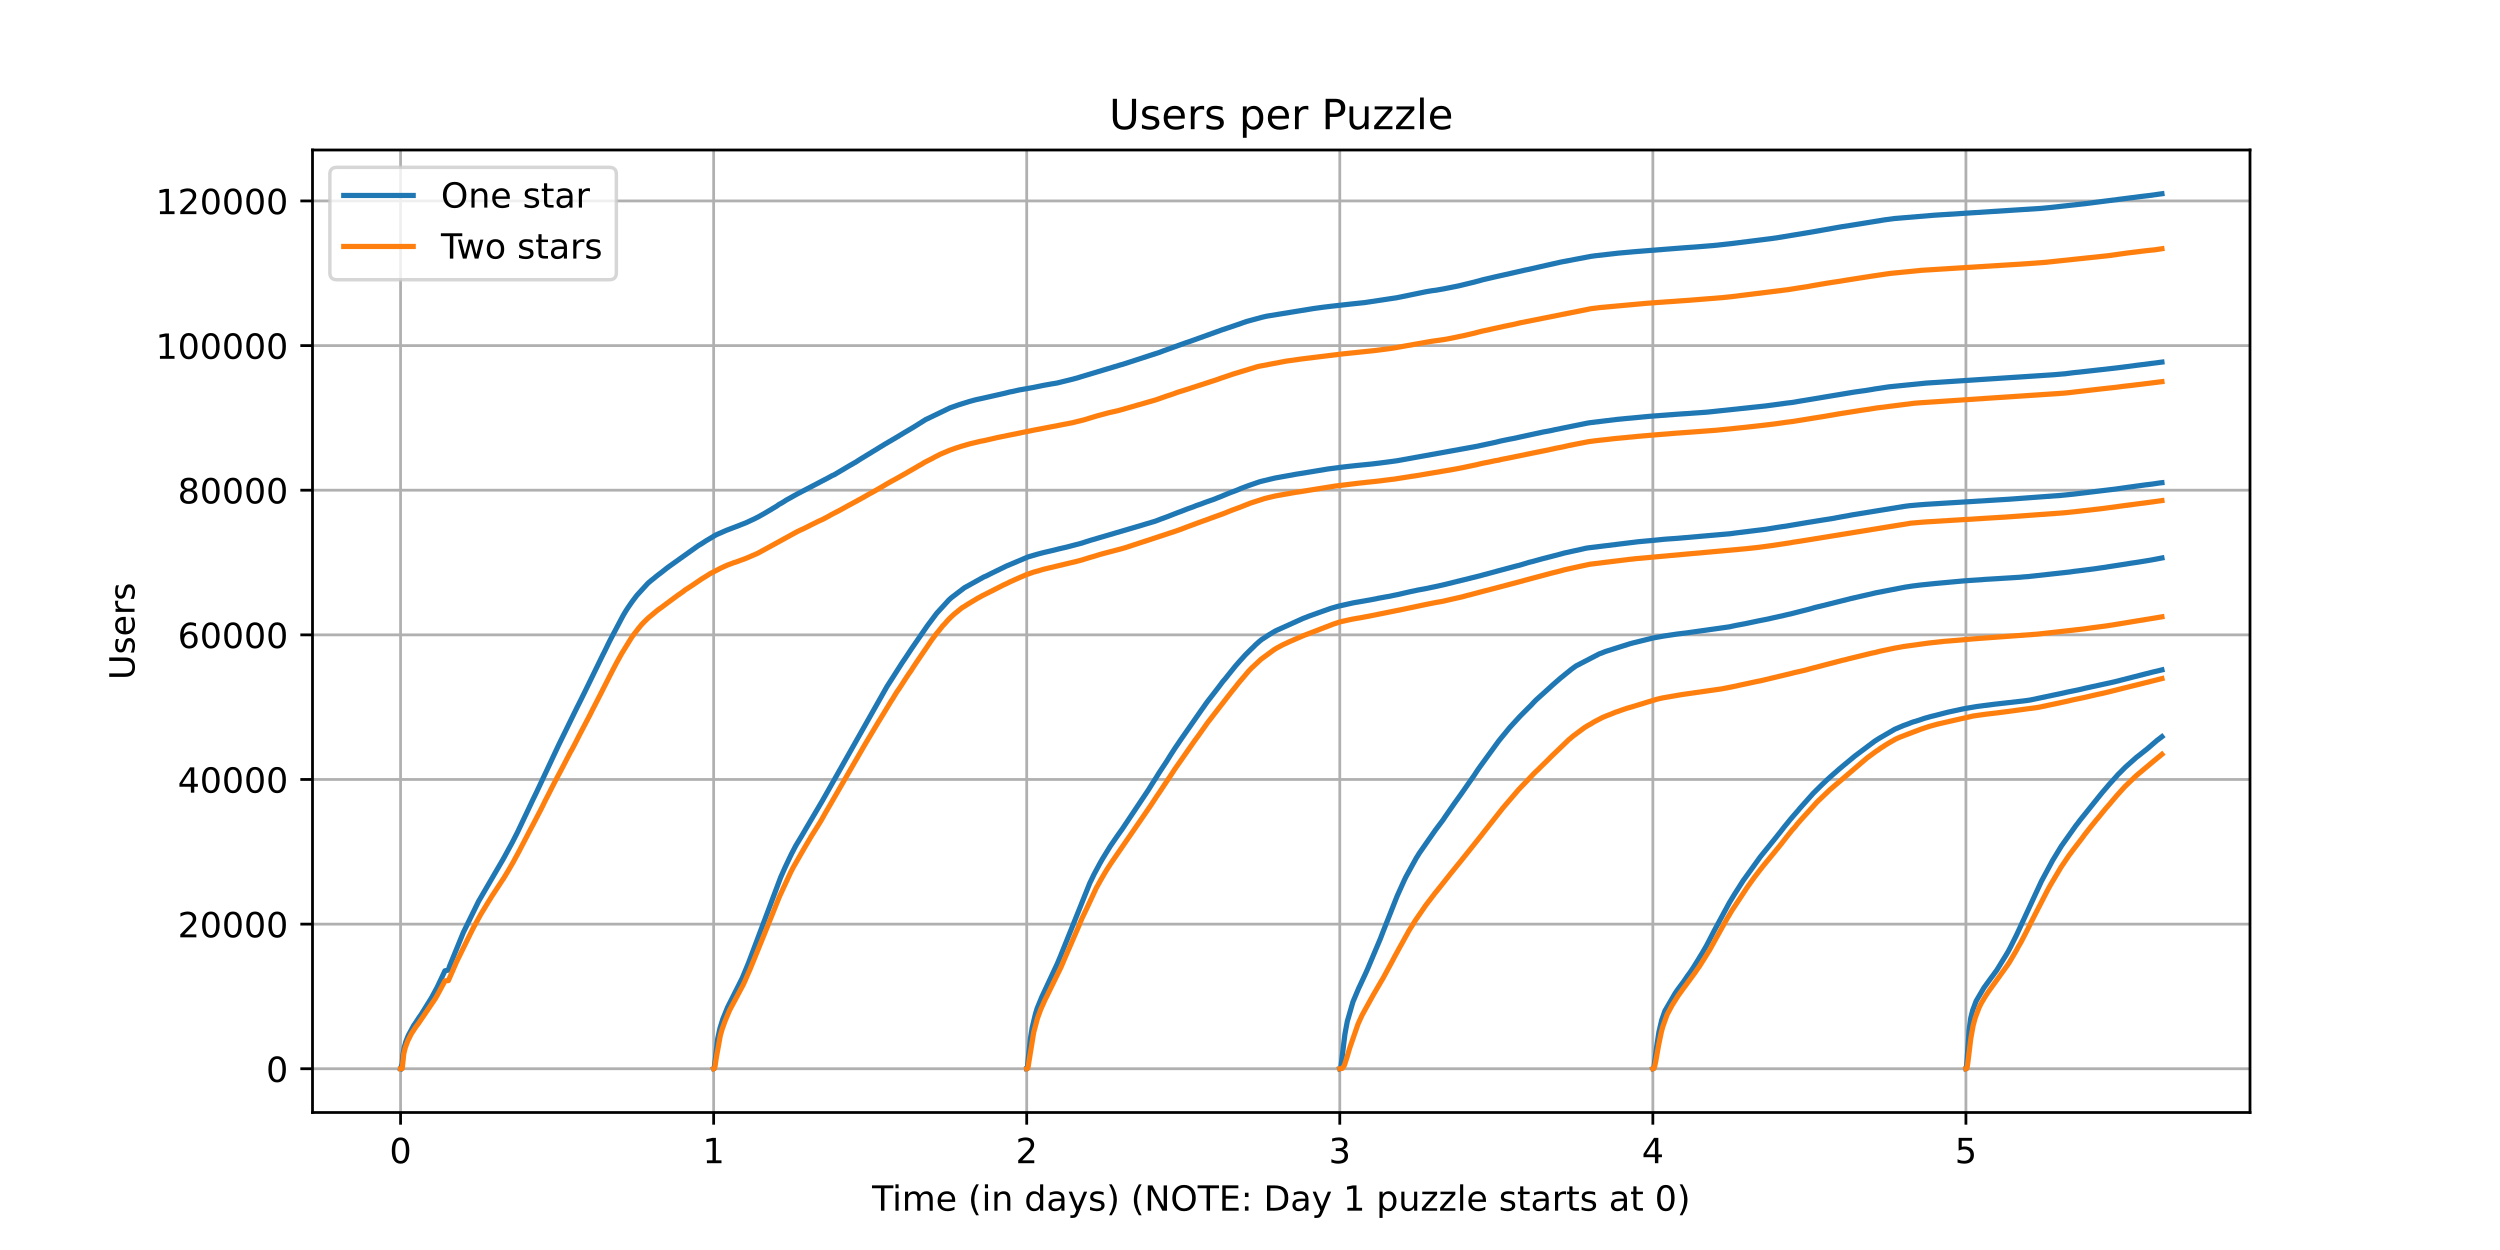 <?xml version="1.0" encoding="utf-8" standalone="no"?>
<!DOCTYPE svg PUBLIC "-//W3C//DTD SVG 1.1//EN"
  "http://www.w3.org/Graphics/SVG/1.1/DTD/svg11.dtd">
<!-- Created with matplotlib (https://matplotlib.org/) -->
<svg height="360pt" version="1.1" viewBox="0 0 720 360" width="720pt" xmlns="http://www.w3.org/2000/svg" xmlns:xlink="http://www.w3.org/1999/xlink">
 <defs>
  <style type="text/css">*{stroke-linecap:butt;stroke-linejoin:round;}</style>
 </defs>
 <g id="figure_1">
  <g id="patch_1">
   <path d="M 0 360 
L 720 360 
L 720 0 
L 0 0 
z
" style="fill:#ffffff;"/>
  </g>
  <g id="axes_1">
   <g id="patch_2">
    <path d="M 90 320.4 
L 648 320.4 
L 648 43.2 
L 90 43.2 
z
" style="fill:#ffffff;"/>
   </g>
   <g id="matplotlib.axis_1">
    <g id="xtick_1">
     <g id="line2d_1">
      <path clip-path="url(#p5f73203482)" d="M 115.364 320.4 
L 115.364 43.2 
" style="fill:none;stroke:#b0b0b0;stroke-linecap:square;stroke-width:0.8;"/>
     </g>
     <g id="line2d_2">
      <defs>
       <path d="M 0 0 
L 0 3.5 
" id="mbd01325cb8" style="stroke:#000000;stroke-width:0.8;"/>
      </defs>
      <g>
       <use style="stroke:#000000;stroke-width:0.8;" x="115.364" xlink:href="#mbd01325cb8" y="320.4"/>
      </g>
     </g>
     <g id="text_1">
      <!-- 0 -->
      <g transform="translate(112.182 334.998)scale(0.1 -0.1)">
       <defs>
        <path d="M 31.781 66.406 
Q 24.172 66.406 20.328 58.906 
Q 16.5 51.422 16.5 36.375 
Q 16.5 21.391 20.328 13.891 
Q 24.172 6.391 31.781 6.391 
Q 39.453 6.391 43.281 13.891 
Q 47.125 21.391 47.125 36.375 
Q 47.125 51.422 43.281 58.906 
Q 39.453 66.406 31.781 66.406 
z
M 31.781 74.219 
Q 44.047 74.219 50.516 64.516 
Q 56.984 54.828 56.984 36.375 
Q 56.984 17.969 50.516 8.266 
Q 44.047 -1.422 31.781 -1.422 
Q 19.531 -1.422 13.062 8.266 
Q 6.594 17.969 6.594 36.375 
Q 6.594 54.828 13.062 64.516 
Q 19.531 74.219 31.781 74.219 
z
" id="DejaVuSans-48"/>
       </defs>
       <use xlink:href="#DejaVuSans-48"/>
      </g>
     </g>
    </g>
    <g id="xtick_2">
     <g id="line2d_3">
      <path clip-path="url(#p5f73203482)" d="M 205.528 320.4 
L 205.528 43.2 
" style="fill:none;stroke:#b0b0b0;stroke-linecap:square;stroke-width:0.8;"/>
     </g>
     <g id="line2d_4">
      <g>
       <use style="stroke:#000000;stroke-width:0.8;" x="205.528" xlink:href="#mbd01325cb8" y="320.4"/>
      </g>
     </g>
     <g id="text_2">
      <!-- 1 -->
      <g transform="translate(202.347 334.998)scale(0.1 -0.1)">
       <defs>
        <path d="M 12.406 8.297 
L 28.516 8.297 
L 28.516 63.922 
L 10.984 60.406 
L 10.984 69.391 
L 28.422 72.906 
L 38.281 72.906 
L 38.281 8.297 
L 54.391 8.297 
L 54.391 0 
L 12.406 0 
z
" id="DejaVuSans-49"/>
       </defs>
       <use xlink:href="#DejaVuSans-49"/>
      </g>
     </g>
    </g>
    <g id="xtick_3">
     <g id="line2d_5">
      <path clip-path="url(#p5f73203482)" d="M 295.692 320.4 
L 295.692 43.2 
" style="fill:none;stroke:#b0b0b0;stroke-linecap:square;stroke-width:0.8;"/>
     </g>
     <g id="line2d_6">
      <g>
       <use style="stroke:#000000;stroke-width:0.8;" x="295.692" xlink:href="#mbd01325cb8" y="320.4"/>
      </g>
     </g>
     <g id="text_3">
      <!-- 2 -->
      <g transform="translate(292.511 334.998)scale(0.1 -0.1)">
       <defs>
        <path d="M 19.188 8.297 
L 53.609 8.297 
L 53.609 0 
L 7.328 0 
L 7.328 8.297 
Q 12.938 14.109 22.625 23.891 
Q 32.328 33.688 34.812 36.531 
Q 39.547 41.844 41.422 45.531 
Q 43.312 49.219 43.312 52.781 
Q 43.312 58.594 39.234 62.25 
Q 35.156 65.922 28.609 65.922 
Q 23.969 65.922 18.812 64.312 
Q 13.672 62.703 7.812 59.422 
L 7.812 69.391 
Q 13.766 71.781 18.938 73 
Q 24.125 74.219 28.422 74.219 
Q 39.75 74.219 46.484 68.547 
Q 53.219 62.891 53.219 53.422 
Q 53.219 48.922 51.531 44.891 
Q 49.859 40.875 45.406 35.406 
Q 44.188 33.984 37.641 27.219 
Q 31.109 20.453 19.188 8.297 
z
" id="DejaVuSans-50"/>
       </defs>
       <use xlink:href="#DejaVuSans-50"/>
      </g>
     </g>
    </g>
    <g id="xtick_4">
     <g id="line2d_7">
      <path clip-path="url(#p5f73203482)" d="M 385.856 320.4 
L 385.856 43.2 
" style="fill:none;stroke:#b0b0b0;stroke-linecap:square;stroke-width:0.8;"/>
     </g>
     <g id="line2d_8">
      <g>
       <use style="stroke:#000000;stroke-width:0.8;" x="385.856" xlink:href="#mbd01325cb8" y="320.4"/>
      </g>
     </g>
     <g id="text_4">
      <!-- 3 -->
      <g transform="translate(382.675 334.998)scale(0.1 -0.1)">
       <defs>
        <path d="M 40.578 39.312 
Q 47.656 37.797 51.625 33 
Q 55.609 28.219 55.609 21.188 
Q 55.609 10.406 48.188 4.484 
Q 40.766 -1.422 27.094 -1.422 
Q 22.516 -1.422 17.656 -0.516 
Q 12.797 0.391 7.625 2.203 
L 7.625 11.719 
Q 11.719 9.328 16.594 8.109 
Q 21.484 6.891 26.812 6.891 
Q 36.078 6.891 40.938 10.547 
Q 45.797 14.203 45.797 21.188 
Q 45.797 27.641 41.281 31.266 
Q 36.766 34.906 28.719 34.906 
L 20.219 34.906 
L 20.219 43.016 
L 29.109 43.016 
Q 36.375 43.016 40.234 45.922 
Q 44.094 48.828 44.094 54.297 
Q 44.094 59.906 40.109 62.906 
Q 36.141 65.922 28.719 65.922 
Q 24.656 65.922 20.016 65.031 
Q 15.375 64.156 9.812 62.312 
L 9.812 71.094 
Q 15.438 72.656 20.344 73.438 
Q 25.25 74.219 29.594 74.219 
Q 40.828 74.219 47.359 69.109 
Q 53.906 64.016 53.906 55.328 
Q 53.906 49.266 50.438 45.094 
Q 46.969 40.922 40.578 39.312 
z
" id="DejaVuSans-51"/>
       </defs>
       <use xlink:href="#DejaVuSans-51"/>
      </g>
     </g>
    </g>
    <g id="xtick_5">
     <g id="line2d_9">
      <path clip-path="url(#p5f73203482)" d="M 476.02 320.4 
L 476.02 43.2 
" style="fill:none;stroke:#b0b0b0;stroke-linecap:square;stroke-width:0.8;"/>
     </g>
     <g id="line2d_10">
      <g>
       <use style="stroke:#000000;stroke-width:0.8;" x="476.02" xlink:href="#mbd01325cb8" y="320.4"/>
      </g>
     </g>
     <g id="text_5">
      <!-- 4 -->
      <g transform="translate(472.839 334.998)scale(0.1 -0.1)">
       <defs>
        <path d="M 37.797 64.312 
L 12.891 25.391 
L 37.797 25.391 
z
M 35.203 72.906 
L 47.609 72.906 
L 47.609 25.391 
L 58.016 25.391 
L 58.016 17.188 
L 47.609 17.188 
L 47.609 0 
L 37.797 0 
L 37.797 17.188 
L 4.891 17.188 
L 4.891 26.703 
z
" id="DejaVuSans-52"/>
       </defs>
       <use xlink:href="#DejaVuSans-52"/>
      </g>
     </g>
    </g>
    <g id="xtick_6">
     <g id="line2d_11">
      <path clip-path="url(#p5f73203482)" d="M 566.185 320.4 
L 566.185 43.2 
" style="fill:none;stroke:#b0b0b0;stroke-linecap:square;stroke-width:0.8;"/>
     </g>
     <g id="line2d_12">
      <g>
       <use style="stroke:#000000;stroke-width:0.8;" x="566.185" xlink:href="#mbd01325cb8" y="320.4"/>
      </g>
     </g>
     <g id="text_6">
      <!-- 5 -->
      <g transform="translate(563.003 334.998)scale(0.1 -0.1)">
       <defs>
        <path d="M 10.797 72.906 
L 49.516 72.906 
L 49.516 64.594 
L 19.828 64.594 
L 19.828 46.734 
Q 21.969 47.469 24.109 47.828 
Q 26.266 48.188 28.422 48.188 
Q 40.625 48.188 47.75 41.5 
Q 54.891 34.812 54.891 23.391 
Q 54.891 11.625 47.562 5.094 
Q 40.234 -1.422 26.906 -1.422 
Q 22.312 -1.422 17.547 -0.641 
Q 12.797 0.141 7.719 1.703 
L 7.719 11.625 
Q 12.109 9.234 16.797 8.062 
Q 21.484 6.891 26.703 6.891 
Q 35.156 6.891 40.078 11.328 
Q 45.016 15.766 45.016 23.391 
Q 45.016 31 40.078 35.438 
Q 35.156 39.891 26.703 39.891 
Q 22.75 39.891 18.812 39.016 
Q 14.891 38.141 10.797 36.281 
z
" id="DejaVuSans-53"/>
       </defs>
       <use xlink:href="#DejaVuSans-53"/>
      </g>
     </g>
    </g>
    <g id="text_7">
     <!-- Time (in days) (NOTE: Day 1 puzzle starts at 0) -->
     <g transform="translate(251.161 348.677)scale(0.1 -0.1)">
      <defs>
       <path d="M -0.297 72.906 
L 61.375 72.906 
L 61.375 64.594 
L 35.5 64.594 
L 35.5 0 
L 25.594 0 
L 25.594 64.594 
L -0.297 64.594 
z
" id="DejaVuSans-84"/>
       <path d="M 9.422 54.688 
L 18.406 54.688 
L 18.406 0 
L 9.422 0 
z
M 9.422 75.984 
L 18.406 75.984 
L 18.406 64.594 
L 9.422 64.594 
z
" id="DejaVuSans-105"/>
       <path d="M 52 44.188 
Q 55.375 50.25 60.062 53.125 
Q 64.75 56 71.094 56 
Q 79.641 56 84.281 50.016 
Q 88.922 44.047 88.922 33.016 
L 88.922 0 
L 79.891 0 
L 79.891 32.719 
Q 79.891 40.578 77.094 44.375 
Q 74.312 48.188 68.609 48.188 
Q 61.625 48.188 57.562 43.547 
Q 53.516 38.922 53.516 30.906 
L 53.516 0 
L 44.484 0 
L 44.484 32.719 
Q 44.484 40.625 41.703 44.406 
Q 38.922 48.188 33.109 48.188 
Q 26.219 48.188 22.156 43.531 
Q 18.109 38.875 18.109 30.906 
L 18.109 0 
L 9.078 0 
L 9.078 54.688 
L 18.109 54.688 
L 18.109 46.188 
Q 21.188 51.219 25.484 53.609 
Q 29.781 56 35.688 56 
Q 41.656 56 45.828 52.969 
Q 50 49.953 52 44.188 
z
" id="DejaVuSans-109"/>
       <path d="M 56.203 29.594 
L 56.203 25.203 
L 14.891 25.203 
Q 15.484 15.922 20.484 11.062 
Q 25.484 6.203 34.422 6.203 
Q 39.594 6.203 44.453 7.469 
Q 49.312 8.734 54.109 11.281 
L 54.109 2.781 
Q 49.266 0.734 44.188 -0.344 
Q 39.109 -1.422 33.891 -1.422 
Q 20.797 -1.422 13.156 6.188 
Q 5.516 13.812 5.516 26.812 
Q 5.516 40.234 12.766 48.109 
Q 20.016 56 32.328 56 
Q 43.359 56 49.781 48.891 
Q 56.203 41.797 56.203 29.594 
z
M 47.219 32.234 
Q 47.125 39.594 43.094 43.984 
Q 39.062 48.391 32.422 48.391 
Q 24.906 48.391 20.391 44.141 
Q 15.875 39.891 15.188 32.172 
z
" id="DejaVuSans-101"/>
       <path id="DejaVuSans-32"/>
       <path d="M 31 75.875 
Q 24.469 64.656 21.281 53.656 
Q 18.109 42.672 18.109 31.391 
Q 18.109 20.125 21.312 9.062 
Q 24.516 -2 31 -13.188 
L 23.188 -13.188 
Q 15.875 -1.703 12.234 9.375 
Q 8.594 20.453 8.594 31.391 
Q 8.594 42.281 12.203 53.312 
Q 15.828 64.359 23.188 75.875 
z
" id="DejaVuSans-40"/>
       <path d="M 54.891 33.016 
L 54.891 0 
L 45.906 0 
L 45.906 32.719 
Q 45.906 40.484 42.875 44.328 
Q 39.844 48.188 33.797 48.188 
Q 26.516 48.188 22.312 43.547 
Q 18.109 38.922 18.109 30.906 
L 18.109 0 
L 9.078 0 
L 9.078 54.688 
L 18.109 54.688 
L 18.109 46.188 
Q 21.344 51.125 25.703 53.562 
Q 30.078 56 35.797 56 
Q 45.219 56 50.047 50.172 
Q 54.891 44.344 54.891 33.016 
z
" id="DejaVuSans-110"/>
       <path d="M 45.406 46.391 
L 45.406 75.984 
L 54.391 75.984 
L 54.391 0 
L 45.406 0 
L 45.406 8.203 
Q 42.578 3.328 38.25 0.953 
Q 33.938 -1.422 27.875 -1.422 
Q 17.969 -1.422 11.734 6.484 
Q 5.516 14.406 5.516 27.297 
Q 5.516 40.188 11.734 48.094 
Q 17.969 56 27.875 56 
Q 33.938 56 38.25 53.625 
Q 42.578 51.266 45.406 46.391 
z
M 14.797 27.297 
Q 14.797 17.391 18.875 11.75 
Q 22.953 6.109 30.078 6.109 
Q 37.203 6.109 41.297 11.75 
Q 45.406 17.391 45.406 27.297 
Q 45.406 37.203 41.297 42.844 
Q 37.203 48.484 30.078 48.484 
Q 22.953 48.484 18.875 42.844 
Q 14.797 37.203 14.797 27.297 
z
" id="DejaVuSans-100"/>
       <path d="M 34.281 27.484 
Q 23.391 27.484 19.188 25 
Q 14.984 22.516 14.984 16.5 
Q 14.984 11.719 18.141 8.906 
Q 21.297 6.109 26.703 6.109 
Q 34.188 6.109 38.703 11.406 
Q 43.219 16.703 43.219 25.484 
L 43.219 27.484 
z
M 52.203 31.203 
L 52.203 0 
L 43.219 0 
L 43.219 8.297 
Q 40.141 3.328 35.547 0.953 
Q 30.953 -1.422 24.312 -1.422 
Q 15.922 -1.422 10.953 3.297 
Q 6 8.016 6 15.922 
Q 6 25.141 12.172 29.828 
Q 18.359 34.516 30.609 34.516 
L 43.219 34.516 
L 43.219 35.406 
Q 43.219 41.609 39.141 45 
Q 35.062 48.391 27.688 48.391 
Q 23 48.391 18.547 47.266 
Q 14.109 46.141 10.016 43.891 
L 10.016 52.203 
Q 14.938 54.109 19.578 55.047 
Q 24.219 56 28.609 56 
Q 40.484 56 46.344 49.844 
Q 52.203 43.703 52.203 31.203 
z
" id="DejaVuSans-97"/>
       <path d="M 32.172 -5.078 
Q 28.375 -14.844 24.75 -17.812 
Q 21.141 -20.797 15.094 -20.797 
L 7.906 -20.797 
L 7.906 -13.281 
L 13.188 -13.281 
Q 16.891 -13.281 18.938 -11.516 
Q 21 -9.766 23.484 -3.219 
L 25.094 0.875 
L 2.984 54.688 
L 12.5 54.688 
L 29.594 11.922 
L 46.688 54.688 
L 56.203 54.688 
z
" id="DejaVuSans-121"/>
       <path d="M 44.281 53.078 
L 44.281 44.578 
Q 40.484 46.531 36.375 47.5 
Q 32.281 48.484 27.875 48.484 
Q 21.188 48.484 17.844 46.438 
Q 14.5 44.391 14.5 40.281 
Q 14.5 37.156 16.891 35.375 
Q 19.281 33.594 26.516 31.984 
L 29.594 31.297 
Q 39.156 29.25 43.188 25.516 
Q 47.219 21.781 47.219 15.094 
Q 47.219 7.469 41.188 3.016 
Q 35.156 -1.422 24.609 -1.422 
Q 20.219 -1.422 15.453 -0.562 
Q 10.688 0.297 5.422 2 
L 5.422 11.281 
Q 10.406 8.688 15.234 7.391 
Q 20.062 6.109 24.812 6.109 
Q 31.156 6.109 34.562 8.281 
Q 37.984 10.453 37.984 14.406 
Q 37.984 18.062 35.516 20.016 
Q 33.062 21.969 24.703 23.781 
L 21.578 24.516 
Q 13.234 26.266 9.516 29.906 
Q 5.812 33.547 5.812 39.891 
Q 5.812 47.609 11.281 51.797 
Q 16.75 56 26.812 56 
Q 31.781 56 36.172 55.266 
Q 40.578 54.547 44.281 53.078 
z
" id="DejaVuSans-115"/>
       <path d="M 8.016 75.875 
L 15.828 75.875 
Q 23.141 64.359 26.781 53.312 
Q 30.422 42.281 30.422 31.391 
Q 30.422 20.453 26.781 9.375 
Q 23.141 -1.703 15.828 -13.188 
L 8.016 -13.188 
Q 14.5 -2 17.703 9.062 
Q 20.906 20.125 20.906 31.391 
Q 20.906 42.672 17.703 53.656 
Q 14.5 64.656 8.016 75.875 
z
" id="DejaVuSans-41"/>
       <path d="M 9.812 72.906 
L 23.094 72.906 
L 55.422 11.922 
L 55.422 72.906 
L 64.984 72.906 
L 64.984 0 
L 51.703 0 
L 19.391 60.984 
L 19.391 0 
L 9.812 0 
z
" id="DejaVuSans-78"/>
       <path d="M 39.406 66.219 
Q 28.656 66.219 22.328 58.203 
Q 16.016 50.203 16.016 36.375 
Q 16.016 22.609 22.328 14.594 
Q 28.656 6.594 39.406 6.594 
Q 50.141 6.594 56.422 14.594 
Q 62.703 22.609 62.703 36.375 
Q 62.703 50.203 56.422 58.203 
Q 50.141 66.219 39.406 66.219 
z
M 39.406 74.219 
Q 54.734 74.219 63.906 63.938 
Q 73.094 53.656 73.094 36.375 
Q 73.094 19.141 63.906 8.859 
Q 54.734 -1.422 39.406 -1.422 
Q 24.031 -1.422 14.812 8.828 
Q 5.609 19.094 5.609 36.375 
Q 5.609 53.656 14.812 63.938 
Q 24.031 74.219 39.406 74.219 
z
" id="DejaVuSans-79"/>
       <path d="M 9.812 72.906 
L 55.906 72.906 
L 55.906 64.594 
L 19.672 64.594 
L 19.672 43.016 
L 54.391 43.016 
L 54.391 34.719 
L 19.672 34.719 
L 19.672 8.297 
L 56.781 8.297 
L 56.781 0 
L 9.812 0 
z
" id="DejaVuSans-69"/>
       <path d="M 11.719 12.406 
L 22.016 12.406 
L 22.016 0 
L 11.719 0 
z
M 11.719 51.703 
L 22.016 51.703 
L 22.016 39.312 
L 11.719 39.312 
z
" id="DejaVuSans-58"/>
       <path d="M 19.672 64.797 
L 19.672 8.109 
L 31.594 8.109 
Q 46.688 8.109 53.688 14.938 
Q 60.688 21.781 60.688 36.531 
Q 60.688 51.172 53.688 57.984 
Q 46.688 64.797 31.594 64.797 
z
M 9.812 72.906 
L 30.078 72.906 
Q 51.266 72.906 61.172 64.094 
Q 71.094 55.281 71.094 36.531 
Q 71.094 17.672 61.125 8.828 
Q 51.172 0 30.078 0 
L 9.812 0 
z
" id="DejaVuSans-68"/>
       <path d="M 18.109 8.203 
L 18.109 -20.797 
L 9.078 -20.797 
L 9.078 54.688 
L 18.109 54.688 
L 18.109 46.391 
Q 20.953 51.266 25.266 53.625 
Q 29.594 56 35.594 56 
Q 45.562 56 51.781 48.094 
Q 58.016 40.188 58.016 27.297 
Q 58.016 14.406 51.781 6.484 
Q 45.562 -1.422 35.594 -1.422 
Q 29.594 -1.422 25.266 0.953 
Q 20.953 3.328 18.109 8.203 
z
M 48.688 27.297 
Q 48.688 37.203 44.609 42.844 
Q 40.531 48.484 33.406 48.484 
Q 26.266 48.484 22.188 42.844 
Q 18.109 37.203 18.109 27.297 
Q 18.109 17.391 22.188 11.75 
Q 26.266 6.109 33.406 6.109 
Q 40.531 6.109 44.609 11.75 
Q 48.688 17.391 48.688 27.297 
z
" id="DejaVuSans-112"/>
       <path d="M 8.5 21.578 
L 8.5 54.688 
L 17.484 54.688 
L 17.484 21.922 
Q 17.484 14.156 20.5 10.266 
Q 23.531 6.391 29.594 6.391 
Q 36.859 6.391 41.078 11.031 
Q 45.312 15.672 45.312 23.688 
L 45.312 54.688 
L 54.297 54.688 
L 54.297 0 
L 45.312 0 
L 45.312 8.406 
Q 42.047 3.422 37.719 1 
Q 33.406 -1.422 27.688 -1.422 
Q 18.266 -1.422 13.375 4.438 
Q 8.5 10.297 8.5 21.578 
z
M 31.109 56 
z
" id="DejaVuSans-117"/>
       <path d="M 5.516 54.688 
L 48.188 54.688 
L 48.188 46.484 
L 14.406 7.172 
L 48.188 7.172 
L 48.188 0 
L 4.297 0 
L 4.297 8.203 
L 38.094 47.516 
L 5.516 47.516 
z
" id="DejaVuSans-122"/>
       <path d="M 9.422 75.984 
L 18.406 75.984 
L 18.406 0 
L 9.422 0 
z
" id="DejaVuSans-108"/>
       <path d="M 18.312 70.219 
L 18.312 54.688 
L 36.812 54.688 
L 36.812 47.703 
L 18.312 47.703 
L 18.312 18.016 
Q 18.312 11.328 20.141 9.422 
Q 21.969 7.516 27.594 7.516 
L 36.812 7.516 
L 36.812 0 
L 27.594 0 
Q 17.188 0 13.234 3.875 
Q 9.281 7.766 9.281 18.016 
L 9.281 47.703 
L 2.688 47.703 
L 2.688 54.688 
L 9.281 54.688 
L 9.281 70.219 
z
" id="DejaVuSans-116"/>
       <path d="M 41.109 46.297 
Q 39.594 47.172 37.812 47.578 
Q 36.031 48 33.891 48 
Q 26.266 48 22.188 43.047 
Q 18.109 38.094 18.109 28.812 
L 18.109 0 
L 9.078 0 
L 9.078 54.688 
L 18.109 54.688 
L 18.109 46.188 
Q 20.953 51.172 25.484 53.578 
Q 30.031 56 36.531 56 
Q 37.453 56 38.578 55.875 
Q 39.703 55.766 41.062 55.516 
z
" id="DejaVuSans-114"/>
      </defs>
      <use xlink:href="#DejaVuSans-84"/>
      <use x="57.959" xlink:href="#DejaVuSans-105"/>
      <use x="85.742" xlink:href="#DejaVuSans-109"/>
      <use x="183.154" xlink:href="#DejaVuSans-101"/>
      <use x="244.678" xlink:href="#DejaVuSans-32"/>
      <use x="276.465" xlink:href="#DejaVuSans-40"/>
      <use x="315.479" xlink:href="#DejaVuSans-105"/>
      <use x="343.262" xlink:href="#DejaVuSans-110"/>
      <use x="406.641" xlink:href="#DejaVuSans-32"/>
      <use x="438.428" xlink:href="#DejaVuSans-100"/>
      <use x="501.904" xlink:href="#DejaVuSans-97"/>
      <use x="563.184" xlink:href="#DejaVuSans-121"/>
      <use x="622.363" xlink:href="#DejaVuSans-115"/>
      <use x="674.463" xlink:href="#DejaVuSans-41"/>
      <use x="713.477" xlink:href="#DejaVuSans-32"/>
      <use x="745.264" xlink:href="#DejaVuSans-40"/>
      <use x="784.277" xlink:href="#DejaVuSans-78"/>
      <use x="859.082" xlink:href="#DejaVuSans-79"/>
      <use x="937.793" xlink:href="#DejaVuSans-84"/>
      <use x="998.877" xlink:href="#DejaVuSans-69"/>
      <use x="1062.061" xlink:href="#DejaVuSans-58"/>
      <use x="1095.752" xlink:href="#DejaVuSans-32"/>
      <use x="1127.539" xlink:href="#DejaVuSans-68"/>
      <use x="1204.541" xlink:href="#DejaVuSans-97"/>
      <use x="1265.82" xlink:href="#DejaVuSans-121"/>
      <use x="1325" xlink:href="#DejaVuSans-32"/>
      <use x="1356.787" xlink:href="#DejaVuSans-49"/>
      <use x="1420.41" xlink:href="#DejaVuSans-32"/>
      <use x="1452.197" xlink:href="#DejaVuSans-112"/>
      <use x="1515.674" xlink:href="#DejaVuSans-117"/>
      <use x="1579.053" xlink:href="#DejaVuSans-122"/>
      <use x="1631.543" xlink:href="#DejaVuSans-122"/>
      <use x="1684.033" xlink:href="#DejaVuSans-108"/>
      <use x="1711.816" xlink:href="#DejaVuSans-101"/>
      <use x="1773.34" xlink:href="#DejaVuSans-32"/>
      <use x="1805.127" xlink:href="#DejaVuSans-115"/>
      <use x="1857.227" xlink:href="#DejaVuSans-116"/>
      <use x="1896.436" xlink:href="#DejaVuSans-97"/>
      <use x="1957.715" xlink:href="#DejaVuSans-114"/>
      <use x="1998.828" xlink:href="#DejaVuSans-116"/>
      <use x="2038.037" xlink:href="#DejaVuSans-115"/>
      <use x="2090.137" xlink:href="#DejaVuSans-32"/>
      <use x="2121.924" xlink:href="#DejaVuSans-97"/>
      <use x="2183.203" xlink:href="#DejaVuSans-116"/>
      <use x="2222.412" xlink:href="#DejaVuSans-32"/>
      <use x="2254.199" xlink:href="#DejaVuSans-48"/>
      <use x="2317.822" xlink:href="#DejaVuSans-41"/>
     </g>
    </g>
   </g>
   <g id="matplotlib.axis_2">
    <g id="ytick_1">
     <g id="line2d_13">
      <path clip-path="url(#p5f73203482)" d="M 90 307.8 
L 648 307.8 
" style="fill:none;stroke:#b0b0b0;stroke-linecap:square;stroke-width:0.8;"/>
     </g>
     <g id="line2d_14">
      <defs>
       <path d="M 0 0 
L -3.5 0 
" id="m3382159ed7" style="stroke:#000000;stroke-width:0.8;"/>
      </defs>
      <g>
       <use style="stroke:#000000;stroke-width:0.8;" x="90" xlink:href="#m3382159ed7" y="307.8"/>
      </g>
     </g>
     <g id="text_8">
      <!-- 0 -->
      <g transform="translate(76.638 311.599)scale(0.1 -0.1)">
       <use xlink:href="#DejaVuSans-48"/>
      </g>
     </g>
    </g>
    <g id="ytick_2">
     <g id="line2d_15">
      <path clip-path="url(#p5f73203482)" d="M 90 266.146 
L 648 266.146 
" style="fill:none;stroke:#b0b0b0;stroke-linecap:square;stroke-width:0.8;"/>
     </g>
     <g id="line2d_16">
      <g>
       <use style="stroke:#000000;stroke-width:0.8;" x="90" xlink:href="#m3382159ed7" y="266.146"/>
      </g>
     </g>
     <g id="text_9">
      <!-- 20000 -->
      <g transform="translate(51.188 269.945)scale(0.1 -0.1)">
       <use xlink:href="#DejaVuSans-50"/>
       <use x="63.623" xlink:href="#DejaVuSans-48"/>
       <use x="127.246" xlink:href="#DejaVuSans-48"/>
       <use x="190.869" xlink:href="#DejaVuSans-48"/>
       <use x="254.492" xlink:href="#DejaVuSans-48"/>
      </g>
     </g>
    </g>
    <g id="ytick_3">
     <g id="line2d_17">
      <path clip-path="url(#p5f73203482)" d="M 90 224.492 
L 648 224.492 
" style="fill:none;stroke:#b0b0b0;stroke-linecap:square;stroke-width:0.8;"/>
     </g>
     <g id="line2d_18">
      <g>
       <use style="stroke:#000000;stroke-width:0.8;" x="90" xlink:href="#m3382159ed7" y="224.492"/>
      </g>
     </g>
     <g id="text_10">
      <!-- 40000 -->
      <g transform="translate(51.188 228.291)scale(0.1 -0.1)">
       <use xlink:href="#DejaVuSans-52"/>
       <use x="63.623" xlink:href="#DejaVuSans-48"/>
       <use x="127.246" xlink:href="#DejaVuSans-48"/>
       <use x="190.869" xlink:href="#DejaVuSans-48"/>
       <use x="254.492" xlink:href="#DejaVuSans-48"/>
      </g>
     </g>
    </g>
    <g id="ytick_4">
     <g id="line2d_19">
      <path clip-path="url(#p5f73203482)" d="M 90 182.838 
L 648 182.838 
" style="fill:none;stroke:#b0b0b0;stroke-linecap:square;stroke-width:0.8;"/>
     </g>
     <g id="line2d_20">
      <g>
       <use style="stroke:#000000;stroke-width:0.8;" x="90" xlink:href="#m3382159ed7" y="182.838"/>
      </g>
     </g>
     <g id="text_11">
      <!-- 60000 -->
      <g transform="translate(51.188 186.637)scale(0.1 -0.1)">
       <defs>
        <path d="M 33.016 40.375 
Q 26.375 40.375 22.484 35.828 
Q 18.609 31.297 18.609 23.391 
Q 18.609 15.531 22.484 10.953 
Q 26.375 6.391 33.016 6.391 
Q 39.656 6.391 43.531 10.953 
Q 47.406 15.531 47.406 23.391 
Q 47.406 31.297 43.531 35.828 
Q 39.656 40.375 33.016 40.375 
z
M 52.594 71.297 
L 52.594 62.312 
Q 48.875 64.062 45.094 64.984 
Q 41.312 65.922 37.594 65.922 
Q 27.828 65.922 22.672 59.328 
Q 17.531 52.734 16.797 39.406 
Q 19.672 43.656 24.016 45.922 
Q 28.375 48.188 33.594 48.188 
Q 44.578 48.188 50.953 41.516 
Q 57.328 34.859 57.328 23.391 
Q 57.328 12.156 50.688 5.359 
Q 44.047 -1.422 33.016 -1.422 
Q 20.359 -1.422 13.672 8.266 
Q 6.984 17.969 6.984 36.375 
Q 6.984 53.656 15.188 63.938 
Q 23.391 74.219 37.203 74.219 
Q 40.922 74.219 44.703 73.484 
Q 48.484 72.75 52.594 71.297 
z
" id="DejaVuSans-54"/>
       </defs>
       <use xlink:href="#DejaVuSans-54"/>
       <use x="63.623" xlink:href="#DejaVuSans-48"/>
       <use x="127.246" xlink:href="#DejaVuSans-48"/>
       <use x="190.869" xlink:href="#DejaVuSans-48"/>
       <use x="254.492" xlink:href="#DejaVuSans-48"/>
      </g>
     </g>
    </g>
    <g id="ytick_5">
     <g id="line2d_21">
      <path clip-path="url(#p5f73203482)" d="M 90 141.184 
L 648 141.184 
" style="fill:none;stroke:#b0b0b0;stroke-linecap:square;stroke-width:0.8;"/>
     </g>
     <g id="line2d_22">
      <g>
       <use style="stroke:#000000;stroke-width:0.8;" x="90" xlink:href="#m3382159ed7" y="141.184"/>
      </g>
     </g>
     <g id="text_12">
      <!-- 80000 -->
      <g transform="translate(51.188 144.984)scale(0.1 -0.1)">
       <defs>
        <path d="M 31.781 34.625 
Q 24.75 34.625 20.719 30.859 
Q 16.703 27.094 16.703 20.516 
Q 16.703 13.922 20.719 10.156 
Q 24.75 6.391 31.781 6.391 
Q 38.812 6.391 42.859 10.172 
Q 46.922 13.969 46.922 20.516 
Q 46.922 27.094 42.891 30.859 
Q 38.875 34.625 31.781 34.625 
z
M 21.922 38.812 
Q 15.578 40.375 12.031 44.719 
Q 8.5 49.078 8.5 55.328 
Q 8.5 64.062 14.719 69.141 
Q 20.953 74.219 31.781 74.219 
Q 42.672 74.219 48.875 69.141 
Q 55.078 64.062 55.078 55.328 
Q 55.078 49.078 51.531 44.719 
Q 48 40.375 41.703 38.812 
Q 48.828 37.156 52.797 32.312 
Q 56.781 27.484 56.781 20.516 
Q 56.781 9.906 50.312 4.234 
Q 43.844 -1.422 31.781 -1.422 
Q 19.734 -1.422 13.25 4.234 
Q 6.781 9.906 6.781 20.516 
Q 6.781 27.484 10.781 32.312 
Q 14.797 37.156 21.922 38.812 
z
M 18.312 54.391 
Q 18.312 48.734 21.844 45.562 
Q 25.391 42.391 31.781 42.391 
Q 38.141 42.391 41.719 45.562 
Q 45.312 48.734 45.312 54.391 
Q 45.312 60.062 41.719 63.234 
Q 38.141 66.406 31.781 66.406 
Q 25.391 66.406 21.844 63.234 
Q 18.312 60.062 18.312 54.391 
z
" id="DejaVuSans-56"/>
       </defs>
       <use xlink:href="#DejaVuSans-56"/>
       <use x="63.623" xlink:href="#DejaVuSans-48"/>
       <use x="127.246" xlink:href="#DejaVuSans-48"/>
       <use x="190.869" xlink:href="#DejaVuSans-48"/>
       <use x="254.492" xlink:href="#DejaVuSans-48"/>
      </g>
     </g>
    </g>
    <g id="ytick_6">
     <g id="line2d_23">
      <path clip-path="url(#p5f73203482)" d="M 90 99.53 
L 648 99.53 
" style="fill:none;stroke:#b0b0b0;stroke-linecap:square;stroke-width:0.8;"/>
     </g>
     <g id="line2d_24">
      <g>
       <use style="stroke:#000000;stroke-width:0.8;" x="90" xlink:href="#m3382159ed7" y="99.53"/>
      </g>
     </g>
     <g id="text_13">
      <!-- 100000 -->
      <g transform="translate(44.825 103.33)scale(0.1 -0.1)">
       <use xlink:href="#DejaVuSans-49"/>
       <use x="63.623" xlink:href="#DejaVuSans-48"/>
       <use x="127.246" xlink:href="#DejaVuSans-48"/>
       <use x="190.869" xlink:href="#DejaVuSans-48"/>
       <use x="254.492" xlink:href="#DejaVuSans-48"/>
       <use x="318.115" xlink:href="#DejaVuSans-48"/>
      </g>
     </g>
    </g>
    <g id="ytick_7">
     <g id="line2d_25">
      <path clip-path="url(#p5f73203482)" d="M 90 57.876 
L 648 57.876 
" style="fill:none;stroke:#b0b0b0;stroke-linecap:square;stroke-width:0.8;"/>
     </g>
     <g id="line2d_26">
      <g>
       <use style="stroke:#000000;stroke-width:0.8;" x="90" xlink:href="#m3382159ed7" y="57.876"/>
      </g>
     </g>
     <g id="text_14">
      <!-- 120000 -->
      <g transform="translate(44.825 61.676)scale(0.1 -0.1)">
       <use xlink:href="#DejaVuSans-49"/>
       <use x="63.623" xlink:href="#DejaVuSans-50"/>
       <use x="127.246" xlink:href="#DejaVuSans-48"/>
       <use x="190.869" xlink:href="#DejaVuSans-48"/>
       <use x="254.492" xlink:href="#DejaVuSans-48"/>
       <use x="318.115" xlink:href="#DejaVuSans-48"/>
      </g>
     </g>
    </g>
    <g id="text_15">
     <!-- Users -->
     <g transform="translate(38.745 195.801)rotate(-90)scale(0.1 -0.1)">
      <defs>
       <path d="M 8.688 72.906 
L 18.609 72.906 
L 18.609 28.609 
Q 18.609 16.891 22.844 11.734 
Q 27.094 6.594 36.625 6.594 
Q 46.094 6.594 50.344 11.734 
Q 54.594 16.891 54.594 28.609 
L 54.594 72.906 
L 64.5 72.906 
L 64.5 27.391 
Q 64.5 13.141 57.438 5.859 
Q 50.391 -1.422 36.625 -1.422 
Q 22.797 -1.422 15.734 5.859 
Q 8.688 13.141 8.688 27.391 
z
" id="DejaVuSans-85"/>
      </defs>
      <use xlink:href="#DejaVuSans-85"/>
      <use x="73.193" xlink:href="#DejaVuSans-115"/>
      <use x="125.293" xlink:href="#DejaVuSans-101"/>
      <use x="186.816" xlink:href="#DejaVuSans-114"/>
      <use x="227.93" xlink:href="#DejaVuSans-115"/>
     </g>
    </g>
   </g>
   <g id="line2d_27">
    <path clip-path="url(#p5f73203482)" d="M 115.364 307.8 
L 115.829 306.315 
L 116.017 303.872 
L 116.413 301.675 
L 116.909 299.917 
L 117.591 298.211 
L 119.181 295.273 
L 119.511 294.829 
L 120.625 293.121 
L 120.935 292.673 
L 121.307 292.151 
L 124.218 287.458 
L 125.891 284.363 
L 127.941 280.019 
L 128.135 279.588 
L 129.132 279.386 
L 129.442 278.336 
L 133.423 268.581 
L 137.829 259.583 
L 144.91 247.437 
L 145.172 246.962 
L 147.526 242.643 
L 149.017 239.723 
L 152.234 232.937 
L 153.288 230.701 
L 154.044 229.139 
L 154.402 228.408 
L 154.48 228.243 
L 160.933 214.483 
L 166.084 203.957 
L 167.164 201.812 
L 168.341 199.429 
L 173.72 188.391 
L 173.792 188.282 
L 174.288 187.279 
L 175.217 185.358 
L 175.589 184.6 
L 179.058 178.023 
L 179.491 177.219 
L 179.491 177.219 
L 180.299 175.863 
L 180.857 175.001 
L 182.036 173.295 
L 182.719 172.385 
L 183.456 171.421 
L 186.615 167.964 
L 187.544 167.176 
L 188.288 166.589 
L 188.97 166.016 
L 188.97 166.016 
L 189.715 165.437 
L 190.459 164.881 
L 192.072 163.6 
L 192.756 163.101 
L 201.071 157.169 
L 202.25 156.465 
L 203.28 155.788 
L 203.739 155.515 
L 205.104 154.707 
L 205.634 154.37 
L 206.192 154.057 
L 207.153 153.624 
L 207.587 153.456 
L 208.174 153.183 
L 209.2 152.733 
L 209.946 152.45 
L 213.006 151.281 
L 213.502 151.075 
L 214.307 150.767 
L 214.989 150.496 
L 215.531 150.236 
L 216.785 149.648 
L 217.157 149.484 
L 218.52 148.786 
L 220.316 147.77 
L 223.723 145.741 
L 224.281 145.318 
L 224.281 145.318 
L 224.963 144.952 
L 225.708 144.508 
L 226.453 144.017 
L 227.632 143.369 
L 228.562 142.842 
L 229.618 142.259 
L 238.616 137.558 
L 239.644 136.988 
L 240.23 136.742 
L 244.511 134.195 
L 244.847 134.007 
L 246.683 132.949 
L 247.263 132.564 
L 247.986 132.11 
L 254.821 127.932 
L 258.165 125.974 
L 260.585 124.514 
L 261.33 124.077 
L 263.006 123.086 
L 266.544 120.863 
L 273.59 117.471 
L 276.043 116.608 
L 277.493 116.152 
L 277.989 116.002 
L 278.526 115.84 
L 279.166 115.63 
L 279.786 115.463 
L 280.901 115.155 
L 282.127 114.884 
L 282.512 114.809 
L 287.221 113.745 
L 289.514 113.224 
L 290.816 112.885 
L 291.562 112.753 
L 293.485 112.318 
L 297.581 111.591 
L 299.567 111.185 
L 300.54 110.981 
L 302.98 110.546 
L 303.7 110.435 
L 304.506 110.294 
L 309.068 109.169 
L 309.504 109.042 
L 310.248 108.853 
L 311.382 108.492 
L 322.846 105.05 
L 323.282 104.941 
L 333.958 101.469 
L 334.431 101.299 
L 334.888 101.109 
L 341.653 98.672 
L 342.832 98.277 
L 352.086 94.948 
L 353.821 94.376 
L 353.821 94.376 
L 357.661 93.064 
L 357.919 92.959 
L 359.037 92.578 
L 363.484 91.368 
L 363.941 91.26 
L 364.873 91.05 
L 378.292 88.863 
L 379.345 88.715 
L 381.266 88.455 
L 383.496 88.186 
L 383.496 88.186 
L 388.834 87.586 
L 393.053 87.14 
L 402.203 85.758 
L 403.441 85.51 
L 410.503 84.052 
L 411.672 83.846 
L 412.603 83.696 
L 413.476 83.596 
L 415.892 83.171 
L 415.892 83.171 
L 416.45 83.06 
L 419.926 82.369 
L 420.732 82.182 
L 421.973 81.875 
L 424.627 81.236 
L 425.123 81.096 
L 425.946 80.88 
L 427.104 80.555 
L 430.45 79.774 
L 438.483 77.962 
L 439.186 77.791 
L 439.743 77.687 
L 449.285 75.527 
L 449.285 75.527 
L 450.092 75.367 
L 458.226 73.826 
L 459.405 73.661 
L 465.179 73.005 
L 466.017 72.907 
L 471.075 72.459 
L 484.958 71.364 
L 486.447 71.254 
L 487.964 71.156 
L 493.291 70.727 
L 494.469 70.614 
L 498.866 70.127 
L 509.159 68.836 
L 510.214 68.702 
L 511.827 68.473 
L 512.186 68.411 
L 521.632 66.849 
L 528.603 65.614 
L 529.223 65.503 
L 530.027 65.366 
L 530.585 65.266 
L 532.63 64.962 
L 541.737 63.487 
L 542.541 63.35 
L 542.792 63.314 
L 545.47 62.948 
L 557.101 61.979 
L 587.826 60.015 
L 588.881 59.911 
L 590.742 59.738 
L 600.671 58.637 
L 616.617 56.589 
L 618.665 56.344 
L 622.636 55.8 
L 622.636 55.8 
" style="fill:none;stroke:#1f77b4;stroke-linecap:square;stroke-width:1.5;"/>
   </g>
   <g id="line2d_28">
    <path clip-path="url(#p5f73203482)" d="M 115.364 307.8 
L 115.829 307.771 
L 116.289 303.483 
L 116.723 301.702 
L 117.466 299.702 
L 117.878 298.903 
L 118.458 297.734 
L 119.739 295.779 
L 120.501 294.777 
L 125.395 287.56 
L 126.014 286.477 
L 127.941 282.887 
L 128.135 282.491 
L 129.132 282.42 
L 131.498 276.999 
L 135.905 268.037 
L 136.375 267.123 
L 137.146 265.721 
L 138.511 263.245 
L 140.749 259.569 
L 141.309 258.68 
L 141.557 258.261 
L 144.552 253.687 
L 144.985 253.06 
L 146.534 250.499 
L 147.837 248.231 
L 149.452 245.244 
L 151.5 241.306 
L 151.749 240.827 
L 152.369 239.627 
L 153.114 238.23 
L 153.548 237.417 
L 154.975 234.666 
L 155.72 233.242 
L 156.403 231.882 
L 157.085 230.463 
L 157.892 228.922 
L 158.801 227.121 
L 159.941 224.894 
L 162.085 220.86 
L 164.284 216.586 
L 164.781 215.753 
L 165.774 213.843 
L 166.829 211.763 
L 169.766 206.164 
L 170.741 204.211 
L 170.943 203.832 
L 173.409 199.019 
L 173.792 198.242 
L 176.085 193.729 
L 176.579 192.783 
L 177.571 190.882 
L 179.058 188.205 
L 181.912 183.573 
L 182.533 182.738 
L 183.765 181.12 
L 184.385 180.36 
L 184.818 179.837 
L 185.934 178.698 
L 186.739 177.936 
L 189.279 175.82 
L 189.715 175.493 
L 190.77 174.739 
L 191.762 173.981 
L 195.3 171.367 
L 195.858 170.994 
L 196.726 170.377 
L 197.395 169.848 
L 197.767 169.621 
L 199.271 168.647 
L 200.14 168.059 
L 201.421 167.187 
L 201.98 166.799 
L 202.847 166.268 
L 203.304 165.987 
L 203.863 165.641 
L 204.457 165.248 
L 207.679 163.573 
L 209.387 162.794 
L 209.909 162.592 
L 211.457 162.015 
L 211.892 161.893 
L 214.926 160.77 
L 218.272 159.318 
L 229.68 153.064 
L 230.673 152.593 
L 231.157 152.391 
L 231.913 152.025 
L 233.341 151.298 
L 233.838 151.052 
L 235.761 150.102 
L 236.98 149.561 
L 238.802 148.584 
L 239.236 148.318 
L 240.45 147.684 
L 242.06 146.855 
L 242.525 146.583 
L 242.898 146.393 
L 244.511 145.485 
L 244.847 145.323 
L 248.421 143.365 
L 249.183 142.934 
L 249.972 142.476 
L 250.609 142.122 
L 251.166 141.832 
L 253.829 140.307 
L 254.254 140.049 
L 254.44 139.945 
L 255.131 139.526 
L 256.798 138.568 
L 256.989 138.477 
L 258.475 137.662 
L 260.213 136.675 
L 260.71 136.405 
L 261.64 135.859 
L 262.261 135.511 
L 263.689 134.686 
L 264.558 134.164 
L 265.428 133.689 
L 266.297 133.145 
L 268.573 131.993 
L 269.338 131.558 
L 269.959 131.256 
L 270.741 130.842 
L 272.318 130.183 
L 272.662 130.042 
L 273.096 129.848 
L 273.529 129.671 
L 275.512 128.967 
L 276.974 128.501 
L 279.519 127.768 
L 280.467 127.553 
L 282.263 127.109 
L 283.307 126.92 
L 283.812 126.81 
L 284.742 126.593 
L 287.346 125.991 
L 297.753 123.877 
L 298.263 123.779 
L 298.822 123.675 
L 308.944 121.73 
L 309.895 121.484 
L 312.113 120.94 
L 315.966 119.774 
L 319.435 118.841 
L 320.181 118.683 
L 322.165 118.225 
L 332.84 115.174 
L 335.856 114.118 
L 336.192 114.009 
L 337.433 113.605 
L 339.357 112.91 
L 340.564 112.547 
L 350.104 109.459 
L 351.838 108.844 
L 352.519 108.621 
L 353.511 108.284 
L 355.125 107.732 
L 362.079 105.616 
L 362.948 105.42 
L 370.398 104.008 
L 374.868 103.377 
L 386.288 101.969 
L 389.516 101.628 
L 390.26 101.557 
L 391.92 101.378 
L 395.699 100.986 
L 398.576 100.615 
L 399.539 100.488 
L 401.15 100.268 
L 412.292 98.295 
L 413.042 98.185 
L 413.972 98.062 
L 416.45 97.693 
L 417.753 97.448 
L 418.808 97.231 
L 420.235 96.925 
L 421.539 96.667 
L 424.813 95.904 
L 425.325 95.752 
L 427.063 95.319 
L 428.242 95.08 
L 429.149 94.88 
L 429.52 94.784 
L 431.717 94.307 
L 432.214 94.203 
L 433.237 93.963 
L 433.765 93.865 
L 434.476 93.707 
L 435.441 93.53 
L 436.954 93.182 
L 437.822 92.97 
L 458.226 88.9 
L 459.634 88.727 
L 460.832 88.573 
L 474.01 87.37 
L 475.498 87.261 
L 477.325 87.12 
L 479.043 87.009 
L 479.911 86.936 
L 481.607 86.826 
L 484.804 86.593 
L 486.447 86.482 
L 496.128 85.705 
L 497.813 85.53 
L 498.805 85.422 
L 515.241 83.383 
L 515.923 83.262 
L 516.955 83.1 
L 517.971 82.933 
L 520.515 82.552 
L 520.982 82.465 
L 521.88 82.29 
L 525.753 81.628 
L 526.434 81.517 
L 529.078 81.115 
L 529.761 81.015 
L 531.7 80.69 
L 537.213 79.82 
L 538.143 79.676 
L 539.257 79.503 
L 543.412 78.883 
L 544.467 78.735 
L 553.475 77.847 
L 580.567 76.154 
L 582.304 76.048 
L 586.213 75.769 
L 588.943 75.569 
L 607.311 73.626 
L 611.467 73.03 
L 613.143 72.807 
L 618.23 72.182 
L 618.913 72.11 
L 620.588 71.943 
L 622.636 71.635 
L 622.636 71.635 
" style="fill:none;stroke:#ff7f0e;stroke-linecap:square;stroke-width:1.5;"/>
   </g>
   <g id="line2d_29">
    <path clip-path="url(#p5f73203482)" d="M 205.528 307.8 
L 205.634 307.765 
L 205.758 307.165 
L 206.687 299.207 
L 207.338 296.193 
L 208.174 293.484 
L 209.537 290.126 
L 213.749 281.735 
L 215.096 278.478 
L 215.609 277.224 
L 217.095 273.273 
L 224.839 252.65 
L 224.839 252.65 
L 226.142 249.722 
L 227.322 247.235 
L 227.943 245.938 
L 229.183 243.563 
L 231.169 240.269 
L 232.038 238.769 
L 236.94 230.457 
L 237.351 229.711 
L 237.623 229.241 
L 255.441 197.734 
L 256.802 195.609 
L 259.84 190.852 
L 260.83 189.395 
L 261.02 189.111 
L 262.323 187.135 
L 262.634 186.672 
L 267.086 180.208 
L 269.75 176.646 
L 273.281 172.781 
L 273.932 172.183 
L 277.742 169.28 
L 283.369 166.154 
L 283.936 165.929 
L 285.485 165.146 
L 289.761 163.055 
L 289.761 163.055 
L 296.092 160.389 
L 298.822 159.593 
L 299.691 159.364 
L 300.621 159.125 
L 303.23 158.516 
L 304.01 158.323 
L 305.126 158.04 
L 307.143 157.579 
L 311.63 156.398 
L 312.249 156.188 
L 314.046 155.617 
L 316.083 155.015 
L 328.991 151.221 
L 330.046 150.9 
L 332.406 150.198 
L 332.758 150.092 
L 334.392 149.461 
L 336.44 148.715 
L 337.095 148.449 
L 339.357 147.566 
L 339.854 147.395 
L 340.873 147.001 
L 341.493 146.751 
L 341.989 146.556 
L 343.661 145.966 
L 344.529 145.604 
L 345.953 145.125 
L 347.068 144.692 
L 349.732 143.759 
L 350.475 143.448 
L 351.895 142.896 
L 352.148 142.778 
L 354.442 141.834 
L 355.125 141.595 
L 355.87 141.318 
L 356.74 140.961 
L 357.227 140.739 
L 357.485 140.641 
L 359.346 139.933 
L 362.493 138.845 
L 363.009 138.687 
L 364.19 138.391 
L 367.17 137.679 
L 373.149 136.598 
L 373.77 136.492 
L 375.008 136.305 
L 382.443 135.067 
L 386.537 134.536 
L 388.213 134.338 
L 390.62 134.074 
L 391.735 133.964 
L 395.039 133.635 
L 396.653 133.441 
L 397.335 133.36 
L 398.887 133.16 
L 400.686 132.922 
L 402.327 132.695 
L 425.617 128.486 
L 426.132 128.359 
L 430.759 127.372 
L 431.812 127.107 
L 432.184 127.012 
L 433.951 126.649 
L 434.696 126.497 
L 435.653 126.318 
L 444.638 124.375 
L 445.505 124.231 
L 446.869 123.971 
L 447.737 123.765 
L 457.28 121.836 
L 457.977 121.728 
L 461.493 121.301 
L 462.237 121.209 
L 465.521 120.813 
L 468.531 120.509 
L 469.86 120.399 
L 475.063 119.899 
L 482.537 119.333 
L 491.309 118.727 
L 492.3 118.635 
L 508.601 116.898 
L 514.62 116.086 
L 516.212 115.902 
L 517.101 115.75 
L 517.947 115.598 
L 533.62 112.985 
L 534.611 112.835 
L 536.339 112.595 
L 537.152 112.487 
L 539.257 112.143 
L 540.063 111.995 
L 541.054 111.856 
L 541.054 111.856 
L 543.288 111.514 
L 544.033 111.404 
L 554.684 110.331 
L 556.357 110.221 
L 591.3 107.936 
L 592.604 107.826 
L 594.714 107.649 
L 597.319 107.315 
L 598.995 107.151 
L 609.047 106.02 
L 611.53 105.716 
L 615.004 105.254 
L 622.636 104.283 
L 622.636 104.283 
" style="fill:none;stroke:#1f77b4;stroke-linecap:square;stroke-width:1.5;"/>
   </g>
   <g id="line2d_30">
    <path clip-path="url(#p5f73203482)" d="M 205.528 307.8 
L 205.758 307.694 
L 205.882 307.35 
L 206.316 304.509 
L 207.463 298.193 
L 207.989 296.378 
L 208.732 294.294 
L 209.227 293.08 
L 210.132 290.936 
L 213.997 283.695 
L 214.538 282.554 
L 215.175 281.048 
L 215.98 279.236 
L 220.378 268.42 
L 224.468 258.242 
L 227.756 251.14 
L 228.501 249.722 
L 231.852 243.897 
L 232.783 242.33 
L 233.759 240.664 
L 234.502 239.494 
L 235.885 237.278 
L 236.444 236.38 
L 237.91 233.768 
L 238.281 233.148 
L 238.678 232.463 
L 249.183 214.274 
L 250.034 212.858 
L 253.075 207.764 
L 253.396 207.26 
L 256.737 201.764 
L 257.108 201.239 
L 257.484 200.587 
L 258.351 199.192 
L 258.971 198.323 
L 258.971 198.323 
L 260.958 195.241 
L 261.64 194.203 
L 262.447 193.066 
L 263.06 192.071 
L 263.131 191.979 
L 263.813 190.957 
L 268.22 184.463 
L 269.027 183.361 
L 269.524 182.72 
L 269.772 182.409 
L 270.207 181.893 
L 271.51 180.245 
L 272.166 179.568 
L 272.877 178.742 
L 273.281 178.319 
L 273.9 177.696 
L 274.706 176.946 
L 276.999 175.08 
L 277.781 174.614 
L 278.464 174.17 
L 278.795 173.962 
L 281.52 172.323 
L 282.139 171.989 
L 282.872 171.579 
L 285.734 170.144 
L 287.593 169.199 
L 288.089 168.942 
L 288.708 168.636 
L 289.08 168.434 
L 289.7 168.172 
L 289.7 168.172 
L 290.879 167.578 
L 293.671 166.327 
L 294.222 166.089 
L 295.719 165.462 
L 297.767 164.744 
L 298.992 164.421 
L 300.355 163.994 
L 306.983 162.413 
L 308.036 162.159 
L 308.656 162.015 
L 310.205 161.643 
L 311.692 161.243 
L 313.736 160.603 
L 314.294 160.437 
L 314.975 160.253 
L 316.586 159.747 
L 317.701 159.433 
L 322.661 158.131 
L 324.089 157.727 
L 338.892 152.864 
L 341.404 151.939 
L 341.715 151.806 
L 344.776 150.671 
L 352.458 147.88 
L 353.137 147.62 
L 353.325 147.532 
L 354.814 146.935 
L 356.988 146.137 
L 360.153 144.889 
L 361.874 144.329 
L 362.617 144.096 
L 363.113 143.933 
L 363.733 143.738 
L 364.041 143.627 
L 365.307 143.304 
L 367.263 142.844 
L 372.509 141.909 
L 373.13 141.799 
L 374.637 141.578 
L 379.47 140.793 
L 381.947 140.403 
L 383.31 140.183 
L 383.31 140.183 
L 384.427 139.999 
L 391.502 139.135 
L 393.115 138.964 
L 393.674 138.893 
L 395.761 138.683 
L 397.397 138.496 
L 398.92 138.298 
L 400.964 138.046 
L 401.521 137.987 
L 406.583 137.179 
L 407.406 137.075 
L 416.326 135.569 
L 416.326 135.569 
L 419.243 135.063 
L 419.677 134.982 
L 421.042 134.718 
L 425.262 133.834 
L 425.803 133.699 
L 426.67 133.493 
L 427.745 133.268 
L 428.591 133.116 
L 430.538 132.699 
L 431.593 132.531 
L 432.338 132.327 
L 433.269 132.143 
L 434.199 131.968 
L 446.497 129.446 
L 447.241 129.286 
L 448.108 129.088 
L 450.154 128.696 
L 450.154 128.696 
L 450.961 128.511 
L 451.768 128.317 
L 457.542 127.191 
L 458.846 127.024 
L 459.343 126.953 
L 460.771 126.787 
L 462.794 126.572 
L 465.055 126.308 
L 468.682 125.97 
L 469.179 125.908 
L 469.834 125.862 
L 471.78 125.662 
L 477.201 125.202 
L 480.592 124.937 
L 481.731 124.833 
L 484.709 124.614 
L 494.142 123.921 
L 494.452 123.89 
L 498.556 123.488 
L 502.832 123.042 
L 506.987 122.58 
L 509.407 122.298 
L 510.959 122.105 
L 513.007 121.824 
L 514.478 121.609 
L 515.365 121.505 
L 516.295 121.386 
L 525.728 119.864 
L 527.178 119.612 
L 528.954 119.312 
L 529.346 119.231 
L 531.018 118.964 
L 531.948 118.822 
L 536.656 118.077 
L 538.39 117.833 
L 540.435 117.498 
L 551.302 116.136 
L 552.73 116.025 
L 553.227 115.986 
L 594.465 113.222 
L 596.079 113.062 
L 597.319 112.912 
L 605.139 112.008 
L 609.171 111.57 
L 610.35 111.42 
L 611.467 111.266 
L 613.887 110.996 
L 622.636 109.917 
L 622.636 109.917 
" style="fill:none;stroke:#ff7f0e;stroke-linecap:square;stroke-width:1.5;"/>
   </g>
   <g id="line2d_31">
    <path clip-path="url(#p5f73203482)" d="M 295.692 307.8 
L 295.781 307.794 
L 295.905 307.294 
L 296.215 304.101 
L 296.774 299.011 
L 297.27 295.943 
L 298.201 292.042 
L 298.697 290.42 
L 300.062 287.075 
L 304.506 277.541 
L 305.405 275.406 
L 305.807 274.4 
L 313.859 254.339 
L 314.232 253.577 
L 315.099 251.773 
L 316.895 248.431 
L 317.515 247.352 
L 318.072 246.44 
L 319.807 243.626 
L 319.934 243.453 
L 320.74 242.276 
L 321.731 240.837 
L 322.414 239.867 
L 323.158 238.827 
L 330.729 227.502 
L 332.449 224.738 
L 332.778 224.255 
L 333.771 222.645 
L 334.64 221.316 
L 335.881 219.442 
L 336.129 219.056 
L 337.033 217.592 
L 338.457 215.393 
L 339.233 214.26 
L 340.164 212.877 
L 345.891 204.657 
L 346.308 204.075 
L 346.635 203.619 
L 347.487 202.399 
L 348.307 201.324 
L 348.741 200.772 
L 350.971 197.884 
L 352.144 196.317 
L 352.954 195.38 
L 353.511 194.668 
L 355.808 191.81 
L 357.05 190.394 
L 357.671 189.717 
L 358.601 188.676 
L 360.263 187.014 
L 360.821 186.487 
L 361.209 186.11 
L 361.519 185.777 
L 362.246 185.129 
L 362.761 184.665 
L 363.383 184.169 
L 363.941 183.819 
L 365.307 182.922 
L 366.735 182.049 
L 367.48 181.628 
L 375.318 178.094 
L 376.31 177.721 
L 376.991 177.438 
L 383.248 175.213 
L 385.482 174.572 
L 389.702 173.629 
L 390.508 173.485 
L 391.812 173.262 
L 394.419 172.806 
L 396.28 172.454 
L 396.901 172.31 
L 399.384 171.856 
L 400.097 171.748 
L 401.431 171.458 
L 402.637 171.217 
L 404.556 170.769 
L 406.043 170.427 
L 407.762 170.069 
L 408.149 169.973 
L 410.317 169.578 
L 413.352 168.949 
L 416.016 168.353 
L 426.38 165.791 
L 427.497 165.473 
L 436.682 163.011 
L 437.326 162.863 
L 438.194 162.617 
L 440.346 161.961 
L 441.293 161.734 
L 444.204 160.924 
L 446.001 160.464 
L 446.435 160.358 
L 447.488 160.081 
L 449.658 159.512 
L 449.658 159.512 
L 450.402 159.298 
L 455.916 158.083 
L 456.35 157.975 
L 457.169 157.815 
L 471.82 156.017 
L 473.019 155.907 
L 475.745 155.661 
L 479.105 155.324 
L 480.53 155.213 
L 481.421 155.153 
L 483.008 155.043 
L 498.247 153.718 
L 499.982 153.483 
L 504.009 152.987 
L 504.009 152.987 
L 508.662 152.416 
L 509.221 152.318 
L 510.524 152.11 
L 511.269 151.983 
L 513.363 151.658 
L 514.186 151.554 
L 520.735 150.448 
L 522.066 150.24 
L 525.292 149.715 
L 525.753 149.648 
L 526.844 149.48 
L 528.045 149.28 
L 529.223 149.051 
L 530.151 148.88 
L 531.39 148.661 
L 531.994 148.559 
L 533.497 148.27 
L 548.612 145.814 
L 549.441 145.71 
L 549.851 145.65 
L 551.09 145.539 
L 552.668 145.4 
L 554.127 145.291 
L 554.56 145.254 
L 576.624 143.896 
L 578.457 143.786 
L 593.72 142.661 
L 597.133 142.317 
L 598.995 142.09 
L 600.299 141.936 
L 609.234 140.857 
L 610.66 140.655 
L 611.591 140.514 
L 614.508 140.112 
L 617.92 139.641 
L 619.905 139.404 
L 622.077 139.077 
L 622.636 139.016 
L 622.636 139.016 
" style="fill:none;stroke:#1f77b4;stroke-linecap:square;stroke-width:1.5;"/>
   </g>
   <g id="line2d_32">
    <path clip-path="url(#p5f73203482)" d="M 295.692 307.8 
L 295.956 307.696 
L 296.092 307.275 
L 296.389 305.419 
L 297.705 297.343 
L 298.806 293.219 
L 299.753 290.659 
L 301.056 287.75 
L 301.427 287.042 
L 304.224 281.296 
L 305.559 278.582 
L 306.426 276.524 
L 310.453 267.254 
L 311.553 264.619 
L 311.692 264.313 
L 312.249 263.153 
L 312.992 261.606 
L 315.718 255.764 
L 316.834 253.76 
L 318.197 251.409 
L 318.815 250.388 
L 320.055 248.476 
L 320.181 248.289 
L 331.412 231.975 
L 333.337 229.037 
L 333.771 228.42 
L 334.082 227.945 
L 336.166 224.809 
L 336.626 224.146 
L 337.033 223.53 
L 338.426 221.393 
L 344.198 213.137 
L 344.881 212.225 
L 347.874 208.014 
L 354.442 199.541 
L 356.112 197.477 
L 356.429 197.048 
L 356.918 196.461 
L 357.236 196.072 
L 358.229 194.916 
L 359.595 193.289 
L 360.573 192.273 
L 360.774 192.106 
L 361.519 191.406 
L 362.451 190.54 
L 363.196 189.842 
L 366.83 187.187 
L 367.667 186.658 
L 368.007 186.475 
L 369.37 185.739 
L 370.051 185.419 
L 370.398 185.279 
L 370.957 184.994 
L 371.6 184.704 
L 372.22 184.444 
L 373.191 184.019 
L 373.502 183.875 
L 374.513 183.442 
L 375.178 183.149 
L 375.504 183.017 
L 383.93 179.768 
L 383.93 179.768 
L 385.668 179.194 
L 386.04 179.066 
L 389.443 178.317 
L 390.074 178.21 
L 392.184 177.844 
L 393.115 177.663 
L 393.985 177.511 
L 395.079 177.29 
L 404.411 175.405 
L 404.866 175.307 
L 406.086 175.047 
L 407.282 174.807 
L 409.263 174.378 
L 412.113 173.797 
L 413.6 173.508 
L 415.149 173.241 
L 415.706 173.127 
L 416.822 172.866 
L 421.344 171.837 
L 421.602 171.756 
L 422.718 171.454 
L 423.276 171.323 
L 424.207 171.075 
L 425.06 170.854 
L 426.175 170.552 
L 426.814 170.377 
L 427.311 170.248 
L 429.421 169.705 
L 437.513 167.576 
L 439.309 167.076 
L 445.258 165.489 
L 445.815 165.337 
L 446.745 165.085 
L 449.1 164.504 
L 450.65 164.077 
L 455.979 162.907 
L 456.487 162.803 
L 457.899 162.499 
L 469.276 161.097 
L 470.355 160.991 
L 470.951 160.907 
L 502.708 158.042 
L 506.492 157.631 
L 510.648 157.075 
L 511.517 156.94 
L 515.841 156.284 
L 516.233 156.192 
L 518.442 155.861 
L 550.371 150.663 
L 554.343 150.332 
L 575.612 149.028 
L 577.526 148.919 
L 594.093 147.716 
L 594.899 147.639 
L 598.374 147.278 
L 599.678 147.128 
L 604.58 146.574 
L 605.449 146.466 
L 622.636 144.167 
L 622.636 144.167 
" style="fill:none;stroke:#ff7f0e;stroke-linecap:square;stroke-width:1.5;"/>
   </g>
   <g id="line2d_33">
    <path clip-path="url(#p5f73203482)" d="M 385.856 307.8 
L 386.04 307.727 
L 386.164 307.288 
L 386.475 304.909 
L 387.343 297.805 
L 388.018 294.179 
L 389.64 288.554 
L 391.363 284.465 
L 391.487 284.236 
L 391.936 283.27 
L 393.301 280.331 
L 393.86 279.071 
L 397.521 270.407 
L 398.328 268.302 
L 402.388 258.042 
L 404.433 253.51 
L 404.658 253.044 
L 404.928 252.488 
L 407.947 247.008 
L 408.21 246.612 
L 408.769 245.702 
L 413.415 239.038 
L 415.645 236.076 
L 416.078 235.412 
L 416.078 235.412 
L 417.877 232.806 
L 418.871 231.378 
L 420.918 228.522 
L 424.146 223.888 
L 424.642 223.176 
L 425.431 221.964 
L 426.051 221.068 
L 431.593 213.45 
L 432.214 212.677 
L 434.82 209.499 
L 437.551 206.518 
L 437.822 206.231 
L 440.053 203.986 
L 440.363 203.69 
L 440.983 203.074 
L 441.603 202.393 
L 442.408 201.566 
L 444.328 199.843 
L 447.298 197.151 
L 447.365 197.094 
L 448.356 196.224 
L 448.79 195.855 
L 449.409 195.307 
L 449.409 195.307 
L 450.216 194.668 
L 450.713 194.247 
L 452.016 193.204 
L 452.576 192.737 
L 453.879 191.798 
L 460.626 188.297 
L 461.329 188.057 
L 462.174 187.705 
L 462.571 187.566 
L 469.4 185.41 
L 470.355 185.15 
L 471.161 184.956 
L 476.149 183.725 
L 478.485 183.303 
L 479.229 183.171 
L 482.041 182.751 
L 482.946 182.613 
L 485.703 182.282 
L 498.062 180.526 
L 498.866 180.347 
L 500.043 180.102 
L 502.769 179.591 
L 506.429 178.817 
L 507.297 178.646 
L 509.407 178.231 
L 510.152 178.05 
L 512.001 177.642 
L 512.261 177.581 
L 513.487 177.323 
L 513.875 177.217 
L 515.178 176.911 
L 515.717 176.803 
L 517.785 176.265 
L 520.763 175.515 
L 521.478 175.32 
L 521.974 175.178 
L 522.655 174.972 
L 523.647 174.73 
L 524.176 174.614 
L 525.134 174.374 
L 532.429 172.55 
L 533.063 172.379 
L 537.213 171.435 
L 539.751 170.846 
L 539.939 170.788 
L 548.572 169.115 
L 550.868 168.763 
L 553.197 168.476 
L 556.702 168.116 
L 557.57 168.028 
L 565.078 167.341 
L 567.023 167.189 
L 570.616 166.958 
L 571.544 166.872 
L 575.727 166.622 
L 577.244 166.524 
L 579.015 166.418 
L 581.869 166.239 
L 582.986 166.129 
L 584.104 166.054 
L 596.202 164.723 
L 597.195 164.569 
L 598.499 164.415 
L 602.967 163.852 
L 604.891 163.569 
L 606.38 163.365 
L 607.062 163.242 
L 612.584 162.392 
L 613.329 162.261 
L 615.562 161.934 
L 616.183 161.832 
L 618.045 161.532 
L 620.775 161.057 
L 621.83 160.847 
L 622.636 160.695 
L 622.636 160.695 
" style="fill:none;stroke:#1f77b4;stroke-linecap:square;stroke-width:1.5;"/>
   </g>
   <g id="line2d_34">
    <path clip-path="url(#p5f73203482)" d="M 385.856 307.8 
L 386.537 307.702 
L 386.847 307.377 
L 387.219 306.719 
L 388.018 304.203 
L 388.709 301.864 
L 391.116 294.914 
L 392.246 292.432 
L 393.425 290.276 
L 394.955 287.521 
L 395.474 286.596 
L 395.969 285.734 
L 397.77 282.641 
L 398.328 281.71 
L 401.122 276.539 
L 401.68 275.468 
L 403.194 272.707 
L 403.875 271.497 
L 404.782 269.837 
L 405.218 269.074 
L 405.733 268.108 
L 407.716 264.946 
L 409.698 262.07 
L 410.565 260.798 
L 412.548 258.203 
L 412.975 257.651 
L 413.166 257.376 
L 413.848 256.549 
L 414.278 256.008 
L 414.344 255.93 
L 417.63 251.78 
L 419.801 249.099 
L 420.36 248.431 
L 426.753 240.429 
L 427.166 239.877 
L 432.896 232.623 
L 437.055 227.766 
L 437.326 227.441 
L 440.239 224.396 
L 440.594 224.026 
L 440.734 223.882 
L 441.587 222.961 
L 442.346 222.216 
L 442.766 221.837 
L 443.214 221.404 
L 443.574 221.027 
L 445.808 218.85 
L 446.993 217.648 
L 447.922 216.77 
L 451.831 213.01 
L 452.389 212.55 
L 453.134 211.927 
L 456.04 209.765 
L 456.301 209.58 
L 457.045 209.109 
L 457.527 208.828 
L 458.271 208.43 
L 458.474 208.285 
L 459.095 207.906 
L 461.268 206.768 
L 461.577 206.612 
L 462.695 206.142 
L 463.379 205.883 
L 463.875 205.698 
L 464.31 205.513 
L 465.365 205.079 
L 465.955 204.898 
L 467.227 204.436 
L 468.558 203.982 
L 469.647 203.674 
L 477.184 201.378 
L 477.68 201.27 
L 477.99 201.187 
L 478.877 200.991 
L 484.185 200.07 
L 485.671 199.85 
L 495.893 198.388 
L 496.326 198.298 
L 499.975 197.58 
L 501.096 197.315 
L 502.15 197.092 
L 505.064 196.467 
L 506.181 196.23 
L 507.05 196.068 
L 507.732 195.905 
L 515.923 193.943 
L 516.832 193.699 
L 519.832 193.023 
L 520.452 192.852 
L 521.073 192.669 
L 530.753 190.14 
L 531.56 189.971 
L 532.257 189.769 
L 538.824 188.168 
L 540.373 187.837 
L 541.24 187.593 
L 541.24 187.593 
L 545.7 186.65 
L 546.339 186.539 
L 548.2 186.198 
L 555.429 185.2 
L 560.139 184.683 
L 561.688 184.573 
L 568.014 184.019 
L 569.438 183.911 
L 586.833 182.626 
L 588.136 182.478 
L 592.913 181.953 
L 600.112 181.128 
L 602.595 180.787 
L 606.565 180.272 
L 609.234 179.852 
L 622.636 177.642 
L 622.636 177.642 
" style="fill:none;stroke:#ff7f0e;stroke-linecap:square;stroke-width:1.5;"/>
   </g>
   <g id="line2d_35">
    <path clip-path="url(#p5f73203482)" d="M 476.02 307.8 
L 476.211 307.71 
L 476.39 307.015 
L 477.059 301.898 
L 477.759 297.262 
L 478.566 293.794 
L 479.497 291.134 
L 482.352 286.223 
L 483.008 285.226 
L 483.565 284.468 
L 484.958 282.593 
L 486.013 281.027 
L 486.724 280.083 
L 487.901 278.299 
L 488.521 277.286 
L 489.017 276.499 
L 489.389 275.866 
L 490.194 274.56 
L 491.433 272.423 
L 492.218 270.924 
L 493.663 268.102 
L 498.051 259.99 
L 499.548 257.515 
L 500.415 256.168 
L 502.026 253.633 
L 506.987 246.744 
L 511.145 241.599 
L 511.642 240.983 
L 512.014 240.504 
L 512.572 239.819 
L 513.301 238.884 
L 513.813 238.215 
L 514.54 237.328 
L 514.744 237.092 
L 515.469 236.176 
L 516.606 234.839 
L 517.908 233.354 
L 518.318 232.842 
L 522.221 228.466 
L 524.266 226.442 
L 524.797 225.921 
L 526.223 224.544 
L 526.558 224.273 
L 527.054 223.799 
L 527.837 223.111 
L 528.83 222.255 
L 529.47 221.674 
L 530.709 220.633 
L 534.167 217.767 
L 534.426 217.569 
L 539.877 213.483 
L 540.93 212.808 
L 540.93 212.808 
L 541.426 212.506 
L 541.426 212.506 
L 545.718 210.013 
L 548.262 208.93 
L 548.922 208.707 
L 549.876 208.347 
L 550.31 208.162 
L 551.09 207.887 
L 551.525 207.776 
L 552.978 207.314 
L 554.189 206.891 
L 554.747 206.739 
L 556.142 206.341 
L 557.136 206.104 
L 560.758 205.169 
L 561.108 205.084 
L 565.218 204.192 
L 566.527 203.953 
L 569.253 203.488 
L 569.873 203.407 
L 571.483 203.192 
L 574.209 202.843 
L 582.8 201.866 
L 583.793 201.737 
L 584.724 201.597 
L 594.403 199.556 
L 595.334 199.331 
L 598.25 198.742 
L 599.554 198.452 
L 600.547 198.206 
L 607.869 196.611 
L 608.923 196.372 
L 619.471 193.679 
L 622.636 192.925 
L 622.636 192.925 
" style="fill:none;stroke:#1f77b4;stroke-linecap:square;stroke-width:1.5;"/>
   </g>
   <g id="line2d_36">
    <path clip-path="url(#p5f73203482)" d="M 476.02 307.8 
L 476.335 307.696 
L 476.579 307.006 
L 476.873 305.576 
L 477.697 300.9 
L 478.504 297.066 
L 478.938 295.529 
L 480.117 292.232 
L 481.545 289.553 
L 483.283 286.784 
L 484.308 285.376 
L 484.867 284.59 
L 485.176 284.191 
L 488.308 279.931 
L 488.645 279.409 
L 489.426 278.324 
L 489.946 277.491 
L 492.3 273.74 
L 493.539 271.509 
L 494.034 270.586 
L 497.442 264.474 
L 497.999 263.574 
L 498.743 262.297 
L 499.982 260.427 
L 502.273 256.959 
L 502.893 256.014 
L 503.326 255.379 
L 503.326 255.379 
L 504.195 254.15 
L 504.195 254.15 
L 505.25 252.679 
L 506.92 250.511 
L 507.236 250.124 
L 507.794 249.399 
L 512.558 243.599 
L 513.007 243.045 
L 513.672 242.174 
L 513.999 241.762 
L 514.371 241.26 
L 516.109 239.092 
L 516.978 238.136 
L 517.575 237.367 
L 518.592 236.203 
L 519.026 235.716 
L 523.308 230.992 
L 523.803 230.505 
L 527.054 227.408 
L 527.364 227.141 
L 528.231 226.398 
L 537.709 218.294 
L 538.886 217.43 
L 540.373 216.332 
L 540.992 215.955 
L 540.992 215.955 
L 541.489 215.555 
L 542.481 214.937 
L 542.915 214.641 
L 544.033 213.954 
L 545.211 213.277 
L 545.825 212.929 
L 546.276 212.712 
L 547.083 212.338 
L 553.321 209.963 
L 553.88 209.786 
L 554.189 209.676 
L 555.584 209.218 
L 557.136 208.787 
L 557.721 208.628 
L 558.562 208.416 
L 568.2 206.219 
L 570.801 205.846 
L 571.917 205.694 
L 577.244 205.042 
L 587.205 203.688 
L 595.519 201.918 
L 596.761 201.614 
L 599.367 201.066 
L 600.733 200.768 
L 604.208 199.966 
L 605.449 199.702 
L 606.628 199.433 
L 614.632 197.43 
L 615.315 197.271 
L 616.617 196.94 
L 617.92 196.611 
L 622.636 195.428 
L 622.636 195.428 
" style="fill:none;stroke:#ff7f0e;stroke-linecap:square;stroke-width:1.5;"/>
   </g>
   <g id="line2d_37">
    <path clip-path="url(#p5f73203482)" d="M 566.185 307.8 
L 566.271 307.785 
L 566.341 307.581 
L 566.527 305.055 
L 567.084 296.751 
L 567.58 293.184 
L 568.137 290.947 
L 569.129 288.304 
L 571.359 284.497 
L 573.403 281.675 
L 573.899 281.017 
L 575.076 279.394 
L 577.713 275.106 
L 578.395 273.96 
L 579.139 272.523 
L 580.814 269.17 
L 587.95 253.762 
L 591.177 247.77 
L 593.659 243.695 
L 597.815 237.828 
L 598.56 236.882 
L 598.995 236.278 
L 604.766 229.089 
L 605.449 228.247 
L 607.558 225.777 
L 609.358 223.786 
L 609.978 223.07 
L 610.785 222.284 
L 612.088 220.962 
L 615.315 218.096 
L 615.873 217.673 
L 618.417 215.651 
L 621.209 213.248 
L 622.636 212.167 
L 622.636 212.167 
" style="fill:none;stroke:#1f77b4;stroke-linecap:square;stroke-width:1.5;"/>
   </g>
   <g id="line2d_38">
    <path clip-path="url(#p5f73203482)" d="M 566.185 307.8 
L 566.403 307.727 
L 566.527 307.39 
L 566.775 305.813 
L 567.58 299.142 
L 568.261 295.368 
L 568.881 293.082 
L 569.996 290.137 
L 570.677 288.791 
L 571.235 287.856 
L 571.854 286.831 
L 572.97 285.167 
L 574.023 283.714 
L 578.147 277.972 
L 578.705 277.134 
L 580.629 273.875 
L 581.25 272.7 
L 581.932 271.551 
L 582.8 269.891 
L 584.041 267.485 
L 584.848 265.817 
L 589.564 256.634 
L 590.432 255.049 
L 593.534 249.814 
L 595.892 246.317 
L 596.264 245.838 
L 596.947 244.911 
L 599.925 241.012 
L 600.299 240.473 
L 602.346 237.867 
L 603.091 236.959 
L 603.711 236.18 
L 604.208 235.61 
L 606.317 233.01 
L 607.62 231.509 
L 608.427 230.551 
L 608.737 230.186 
L 609.606 229.164 
L 611.964 226.544 
L 614.694 223.919 
L 615.128 223.49 
L 620.216 219.227 
L 620.526 218.973 
L 622.388 217.451 
L 622.636 217.246 
L 622.636 217.246 
" style="fill:none;stroke:#ff7f0e;stroke-linecap:square;stroke-width:1.5;"/>
   </g>
   <g id="patch_3">
    <path d="M 90 320.4 
L 90 43.2 
" style="fill:none;stroke:#000000;stroke-linecap:square;stroke-linejoin:miter;stroke-width:0.8;"/>
   </g>
   <g id="patch_4">
    <path d="M 648 320.4 
L 648 43.2 
" style="fill:none;stroke:#000000;stroke-linecap:square;stroke-linejoin:miter;stroke-width:0.8;"/>
   </g>
   <g id="patch_5">
    <path d="M 90 320.4 
L 648 320.4 
" style="fill:none;stroke:#000000;stroke-linecap:square;stroke-linejoin:miter;stroke-width:0.8;"/>
   </g>
   <g id="patch_6">
    <path d="M 90 43.2 
L 648 43.2 
" style="fill:none;stroke:#000000;stroke-linecap:square;stroke-linejoin:miter;stroke-width:0.8;"/>
   </g>
   <g id="text_16">
    <!-- Users per Puzzle -->
    <g transform="translate(319.446 37.2)scale(0.12 -0.12)">
     <defs>
      <path d="M 19.672 64.797 
L 19.672 37.406 
L 32.078 37.406 
Q 38.969 37.406 42.719 40.969 
Q 46.484 44.531 46.484 51.125 
Q 46.484 57.672 42.719 61.234 
Q 38.969 64.797 32.078 64.797 
z
M 9.812 72.906 
L 32.078 72.906 
Q 44.344 72.906 50.609 67.359 
Q 56.891 61.812 56.891 51.125 
Q 56.891 40.328 50.609 34.812 
Q 44.344 29.297 32.078 29.297 
L 19.672 29.297 
L 19.672 0 
L 9.812 0 
z
" id="DejaVuSans-80"/>
     </defs>
     <use xlink:href="#DejaVuSans-85"/>
     <use x="73.193" xlink:href="#DejaVuSans-115"/>
     <use x="125.293" xlink:href="#DejaVuSans-101"/>
     <use x="186.816" xlink:href="#DejaVuSans-114"/>
     <use x="227.93" xlink:href="#DejaVuSans-115"/>
     <use x="280.029" xlink:href="#DejaVuSans-32"/>
     <use x="311.816" xlink:href="#DejaVuSans-112"/>
     <use x="375.293" xlink:href="#DejaVuSans-101"/>
     <use x="436.816" xlink:href="#DejaVuSans-114"/>
     <use x="477.93" xlink:href="#DejaVuSans-32"/>
     <use x="509.717" xlink:href="#DejaVuSans-80"/>
     <use x="568.27" xlink:href="#DejaVuSans-117"/>
     <use x="631.648" xlink:href="#DejaVuSans-122"/>
     <use x="684.139" xlink:href="#DejaVuSans-122"/>
     <use x="736.629" xlink:href="#DejaVuSans-108"/>
     <use x="764.412" xlink:href="#DejaVuSans-101"/>
    </g>
   </g>
   <g id="legend_1">
    <g id="patch_7">
     <path d="M 97 80.556 
L 175.511 80.556 
Q 177.511 80.556 177.511 78.556 
L 177.511 50.2 
Q 177.511 48.2 175.511 48.2 
L 97 48.2 
Q 95 48.2 95 50.2 
L 95 78.556 
Q 95 80.556 97 80.556 
z
" style="fill:#ffffff;opacity:0.8;stroke:#cccccc;stroke-linejoin:miter;"/>
    </g>
    <g id="line2d_39">
     <path d="M 99 56.298 
L 119 56.298 
" style="fill:none;stroke:#1f77b4;stroke-linecap:square;stroke-width:1.5;"/>
    </g>
    <g id="line2d_40"/>
    <g id="text_17">
     <!-- One star -->
     <g transform="translate(127 59.798)scale(0.1 -0.1)">
      <use xlink:href="#DejaVuSans-79"/>
      <use x="78.711" xlink:href="#DejaVuSans-110"/>
      <use x="142.09" xlink:href="#DejaVuSans-101"/>
      <use x="203.613" xlink:href="#DejaVuSans-32"/>
      <use x="235.4" xlink:href="#DejaVuSans-115"/>
      <use x="287.5" xlink:href="#DejaVuSans-116"/>
      <use x="326.709" xlink:href="#DejaVuSans-97"/>
      <use x="387.988" xlink:href="#DejaVuSans-114"/>
     </g>
    </g>
    <g id="line2d_41">
     <path d="M 99 70.977 
L 119 70.977 
" style="fill:none;stroke:#ff7f0e;stroke-linecap:square;stroke-width:1.5;"/>
    </g>
    <g id="line2d_42"/>
    <g id="text_18">
     <!-- Two stars -->
     <g transform="translate(127 74.477)scale(0.1 -0.1)">
      <defs>
       <path d="M 4.203 54.688 
L 13.188 54.688 
L 24.422 12.016 
L 35.594 54.688 
L 46.188 54.688 
L 57.422 12.016 
L 68.609 54.688 
L 77.594 54.688 
L 63.281 0 
L 52.688 0 
L 40.922 44.828 
L 29.109 0 
L 18.5 0 
z
" id="DejaVuSans-119"/>
       <path d="M 30.609 48.391 
Q 23.391 48.391 19.188 42.75 
Q 14.984 37.109 14.984 27.297 
Q 14.984 17.484 19.156 11.844 
Q 23.344 6.203 30.609 6.203 
Q 37.797 6.203 41.984 11.859 
Q 46.188 17.531 46.188 27.297 
Q 46.188 37.016 41.984 42.703 
Q 37.797 48.391 30.609 48.391 
z
M 30.609 56 
Q 42.328 56 49.016 48.375 
Q 55.719 40.766 55.719 27.297 
Q 55.719 13.875 49.016 6.219 
Q 42.328 -1.422 30.609 -1.422 
Q 18.844 -1.422 12.172 6.219 
Q 5.516 13.875 5.516 27.297 
Q 5.516 40.766 12.172 48.375 
Q 18.844 56 30.609 56 
z
" id="DejaVuSans-111"/>
      </defs>
      <use xlink:href="#DejaVuSans-84"/>
      <use x="44.584" xlink:href="#DejaVuSans-119"/>
      <use x="126.371" xlink:href="#DejaVuSans-111"/>
      <use x="187.553" xlink:href="#DejaVuSans-32"/>
      <use x="219.34" xlink:href="#DejaVuSans-115"/>
      <use x="271.439" xlink:href="#DejaVuSans-116"/>
      <use x="310.648" xlink:href="#DejaVuSans-97"/>
      <use x="371.928" xlink:href="#DejaVuSans-114"/>
      <use x="413.041" xlink:href="#DejaVuSans-115"/>
     </g>
    </g>
   </g>
  </g>
 </g>
 <defs>
  <clipPath id="p5f73203482">
   <rect height="277.2" width="558" x="90" y="43.2"/>
  </clipPath>
 </defs>
</svg>
